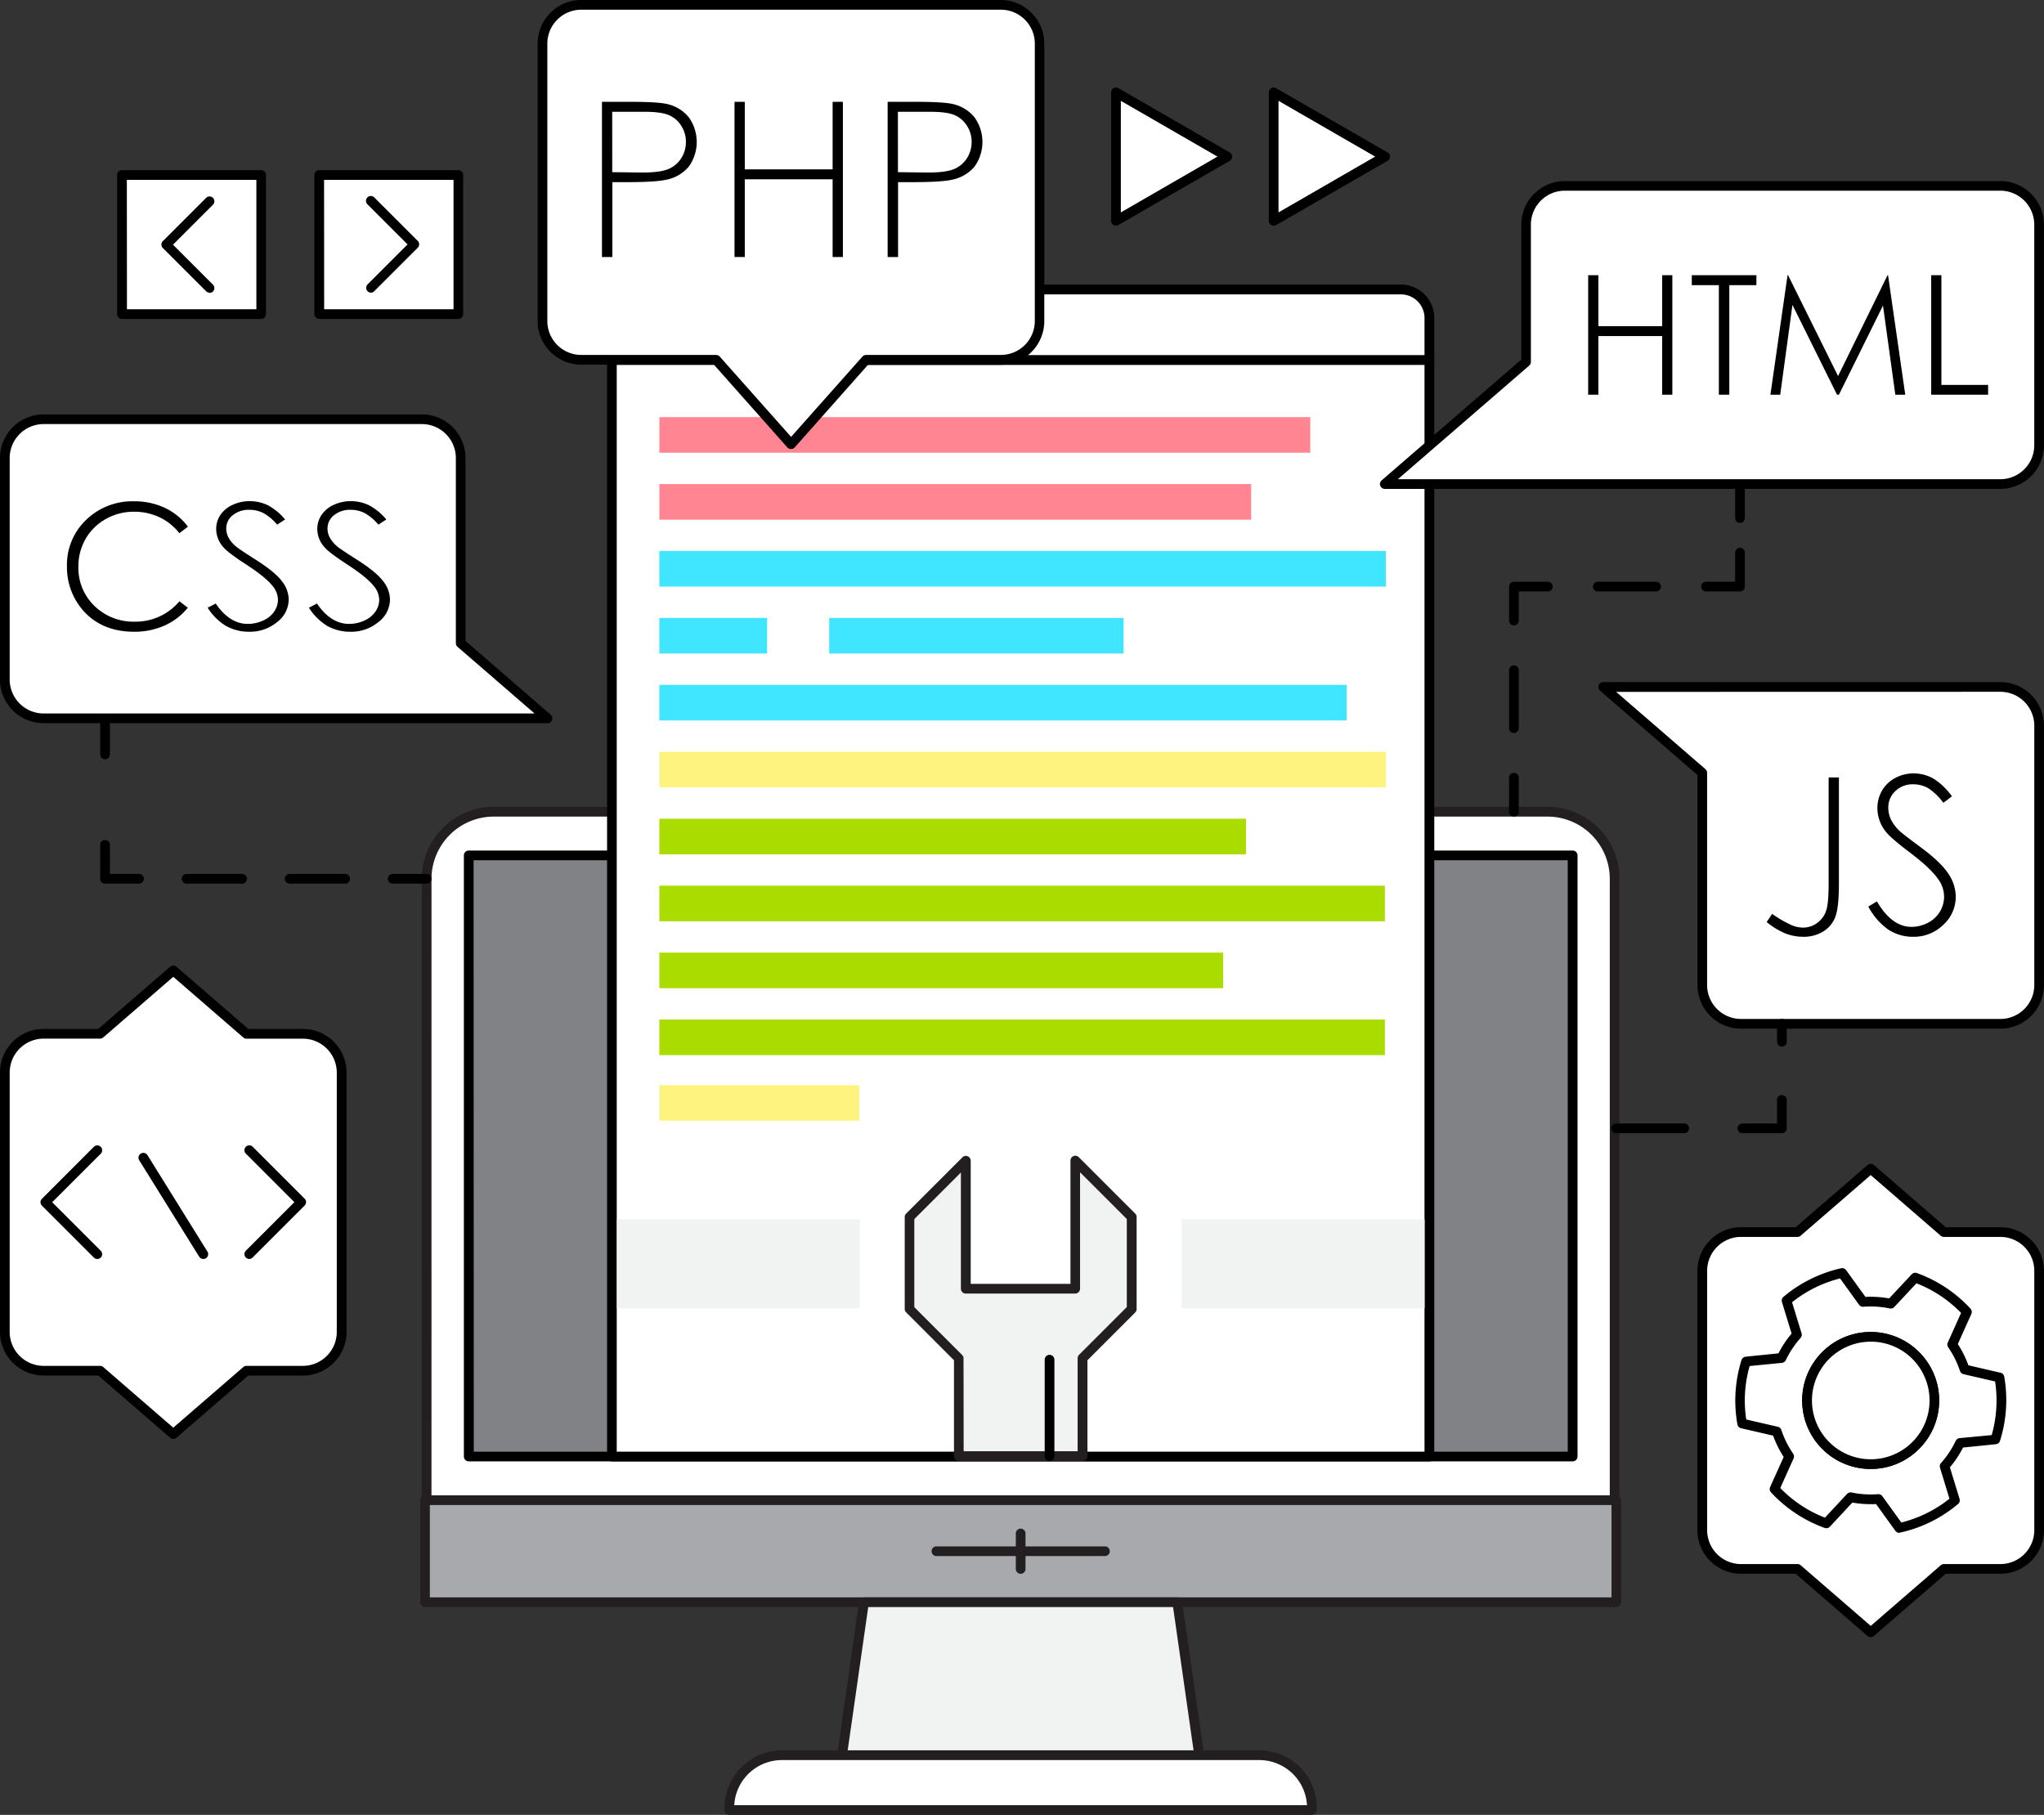 <svg id="Layer_1" data-name="Layer 1" xmlns="http://www.w3.org/2000/svg" viewBox="0 0 716.12 635.88"><rect x="0" y="0" width="716.12" height="635.88" fill="#333333" stroke="none"/><defs><style>.cls-1{fill:#fff;}.cls-2{fill:#231f20;}.cls-3{fill:#a7a9ac;}.cls-4{fill:#808285;}.cls-5{fill:#f1f2f2;}.cls-6{fill:#ff8592;}.cls-7{fill:#40e5ff;}.cls-8{fill:#fff380;}.cls-9{fill:#aadc00;}</style></defs><path class="cls-1" d="M145.14,420.39H125.36L99.71,398.18,74.07,420.39H54.3A13.62,13.62,0,0,0,40.71,434v90.85A13.62,13.62,0,0,0,54.3,538.42H74.08l25.63,22.21,25.65-22.21h19.78a13.62,13.62,0,0,0,13.59-13.59V434A13.62,13.62,0,0,0,145.14,420.39Z" transform="translate(-39.01 -58.19)"/><path d="M99.71,562.33a1.69,1.69,0,0,1-1.11-.42L73.45,540.12H54.3A15.31,15.31,0,0,1,39,524.83V434A15.31,15.31,0,0,1,54.3,418.69H73.44L98.6,396.9a1.69,1.69,0,0,1,2.23,0L126,418.69h19.15A15.31,15.31,0,0,1,160.43,434v90.85a15.31,15.31,0,0,1-15.29,15.29H126l-25.17,21.79A1.7,1.7,0,0,1,99.71,562.33ZM54.3,422.09A11.91,11.91,0,0,0,42.4,434v90.85a11.91,11.91,0,0,0,11.9,11.89H74.08a1.68,1.68,0,0,1,1.11.42l24.52,21.24,24.54-21.24a1.7,1.7,0,0,1,1.11-.42h19.78A11.9,11.9,0,0,0,157,524.83V434a11.9,11.9,0,0,0-11.89-11.89H125.36a1.68,1.68,0,0,1-1.11-.42L99.71,400.43,75.19,421.67a1.71,1.71,0,0,1-1.12.42Z" transform="translate(-39.01 -58.19)"/><path class="cls-1" d="M604.72,583.81V366.09a23.5,23.5,0,0,0-23.5-23.51H212a23.5,23.5,0,0,0-23.51,23.51V583.81Z" transform="translate(-39.01 -58.19)"/><path class="cls-2" d="M604.72,585.51H188.48a1.7,1.7,0,0,1-1.7-1.7V366.09A25.24,25.24,0,0,1,212,340.88H581.22a25.23,25.23,0,0,1,25.2,25.21V583.81A1.7,1.7,0,0,1,604.72,585.51Zm-414.54-3.4H603v-216a21.83,21.83,0,0,0-21.8-21.81H212a21.83,21.83,0,0,0-21.81,21.81Z" transform="translate(-39.01 -58.19)"/><rect class="cls-3" x="148.91" y="525.62" width="417.38" height="35.74"/><path class="cls-2" d="M605.29,621.25H187.91a1.7,1.7,0,0,1-1.69-1.7V583.81a1.7,1.7,0,0,1,1.69-1.7H605.29a1.7,1.7,0,0,1,1.7,1.7v35.74A1.7,1.7,0,0,1,605.29,621.25Zm-415.68-3.4h414V585.51h-414Z" transform="translate(-39.01 -58.19)"/><rect class="cls-4" x="164.22" y="299.7" width="386.75" height="210.61"/><path d="M590,570.2H203.23a1.7,1.7,0,0,1-1.7-1.7V357.89a1.7,1.7,0,0,1,1.7-1.7H590a1.7,1.7,0,0,1,1.7,1.7V568.5A1.7,1.7,0,0,1,590,570.2Zm-385-3.4H588.27V359.59H204.93Z" transform="translate(-39.01 -58.19)"/><polygon class="cls-5" points="420.14 614.97 295.05 614.97 302.7 561.36 412.48 561.36 420.14 614.97"/><path class="cls-2" d="M459.21,674.86H334.05a1.71,1.71,0,0,1-1.68-1.94L340,619.31a1.7,1.7,0,0,1,1.68-1.46H451.49a1.7,1.7,0,0,1,1.68,1.46l7.59,53.15a1.63,1.63,0,0,1,.15.7A1.7,1.7,0,0,1,459.21,674.86ZM336,671.46H457.18L450,621.25H343.19Z" transform="translate(-39.01 -58.19)"/><line class="cls-1" x1="328.22" y1="543.5" x2="386.98" y2="543.5"/><path class="cls-2" d="M426,603.38H367.22a1.7,1.7,0,1,1,0-3.39H426a1.7,1.7,0,1,1,0,3.39Z" transform="translate(-39.01 -58.19)"/><line class="cls-1" x1="357.59" y1="537.28" x2="357.59" y2="549.7"/><path class="cls-2" d="M396.6,609.59a1.7,1.7,0,0,1-1.7-1.7V595.47a1.7,1.7,0,1,1,3.4,0v12.42A1.7,1.7,0,0,1,396.6,609.59Z" transform="translate(-39.01 -58.19)"/><path class="cls-1" d="M498.64,692.37c0-.27,0-.51,0-.77a18.44,18.44,0,0,0-18.44-18.44H313a18.44,18.44,0,0,0-18.44,18.44c0,.26,0,.5,0,.77Z" transform="translate(-39.01 -58.19)"/><path class="cls-2" d="M498.64,694.06H294.56a1.7,1.7,0,0,1-1.7-1.61c0-.44,0-.64,0-.85A20.16,20.16,0,0,1,313,671.46H480.24a20.16,20.16,0,0,1,20.14,20.14c0,.19,0,.38,0,.57A2,2,0,0,1,498.64,694.06Zm-202.39-3.39H496.92a16.77,16.77,0,0,0-16.68-15.81H313A16.75,16.75,0,0,0,296.25,690.67Z" transform="translate(-39.01 -58.19)"/><rect class="cls-1" x="214.39" y="126.06" width="286.42" height="384.25"/><path d="M539.81,570.2H253.39a1.7,1.7,0,0,1-1.69-1.7V184.25a1.7,1.7,0,0,1,1.69-1.7H539.81a1.7,1.7,0,0,1,1.7,1.7V568.5A1.7,1.7,0,0,1,539.81,570.2Zm-284.72-3.4h283V186h-283Z" transform="translate(-39.01 -58.19)"/><path class="cls-1" d="M529.84,159.59H263.37a10,10,0,0,0-10,10v14.69H539.81V169.56A10,10,0,0,0,529.84,159.59Z" transform="translate(-39.01 -58.19)"/><path d="M539.81,186H253.39a1.7,1.7,0,0,1-1.69-1.7V169.56a11.68,11.68,0,0,1,11.67-11.67H529.84a11.68,11.68,0,0,1,11.67,11.67v14.69A1.7,1.7,0,0,1,539.81,186Zm-284.72-3.4h283v-13a8.28,8.28,0,0,0-8.27-8.27H263.37a8.29,8.29,0,0,0-8.28,8.27Z" transform="translate(-39.01 -58.19)"/><rect class="cls-6" x="231.01" y="146.15" width="228.04" height="12.47"/><rect class="cls-6" x="231.01" y="169.6" width="207.34" height="12.47"/><rect class="cls-7" x="231.01" y="193.05" width="254.54" height="12.47"/><rect class="cls-7" x="231.01" y="216.5" width="37.74" height="12.47"/><rect class="cls-7" x="290.52" y="216.5" width="103.12" height="12.47"/><rect class="cls-7" x="231.01" y="239.95" width="240.79" height="12.47"/><rect class="cls-8" x="231.01" y="263.41" width="254.54" height="12.46"/><rect class="cls-8" x="231.01" y="380.22" width="70.06" height="12.46"/><rect class="cls-9" x="231.01" y="286.86" width="205.53" height="12.47"/><rect class="cls-9" x="231.01" y="310.31" width="254.18" height="12.47"/><rect class="cls-9" x="231.01" y="333.76" width="197.53" height="12.47"/><rect class="cls-9" x="231.01" y="357.21" width="254.18" height="12.47"/><polygon class="cls-1" points="391.02 32.39 429.97 54.88 391.02 77.37 391.02 32.39"/><path d="M430,137.25a1.68,1.68,0,0,1-.85-.22,1.71,1.71,0,0,1-.85-1.48v-45a1.7,1.7,0,0,1,2.55-1.47l38.95,22.49a1.7,1.7,0,0,1,0,3L430.88,137A1.74,1.74,0,0,1,430,137.25Zm1.7-43.73v39.09l33.85-19.55Z" transform="translate(-39.01 -58.19)"/><polygon class="cls-1" points="446.24 32.39 485.19 54.88 446.24 77.37 446.24 32.39"/><path d="M485.25,137.25a1.75,1.75,0,0,1-.86-.22,1.73,1.73,0,0,1-.85-1.48v-45a1.7,1.7,0,0,1,2.55-1.47l39,22.49a1.7,1.7,0,0,1,0,3l-39,22.49A1.67,1.67,0,0,1,485.25,137.25Zm1.69-43.73v39.09l33.86-19.55Z" transform="translate(-39.01 -58.19)"/><polygon class="cls-5" points="376.74 406.63 376.74 451.52 338.39 451.5 338.39 406.68 318.67 426.4 318.67 458.65 335.92 475.89 335.93 510.17 379.25 510.17 379.28 475.89 396.51 458.65 396.52 426.4 376.74 406.63"/><path class="cls-2" d="M418.26,570.05H374.94a1.7,1.7,0,0,1-1.7-1.69l0-33.58L356.48,518a1.7,1.7,0,0,1-.5-1.2V484.59a1.7,1.7,0,0,1,.5-1.2l19.72-19.72a1.7,1.7,0,0,1,2.9,1.2V508l34.95,0V464.82a1.69,1.69,0,0,1,1.05-1.57,1.71,1.71,0,0,1,1.85.36l19.78,19.78a1.7,1.7,0,0,1,.5,1.2v32.25a1.7,1.7,0,0,1-.5,1.2L420,534.78l0,33.58A1.7,1.7,0,0,1,418.26,570.05Zm-41.63-3.39h39.93l0-32.58a1.73,1.73,0,0,1,.49-1.2l16.74-16.74V485.29l-16.38-16.37v40.79a1.71,1.71,0,0,1-1.7,1.7h0l-38.35,0a1.7,1.7,0,0,1-1.7-1.7V469l-16.32,16.32v30.85l16.74,16.74a1.7,1.7,0,0,1,.5,1.2Z" transform="translate(-39.01 -58.19)"/><path d="M406.72,570.05a1.7,1.7,0,0,1-1.7-1.69V534.58a1.7,1.7,0,1,1,3.4,0v33.78A1.7,1.7,0,0,1,406.72,570.05Z" transform="translate(-39.01 -58.19)"/><path d="M569.41,344.28a1.7,1.7,0,0,1-1.7-1.7V330.69a1.7,1.7,0,0,1,3.4,0v11.89A1.7,1.7,0,0,1,569.41,344.28Z" transform="translate(-39.01 -58.19)"/><path d="M569.41,315a1.7,1.7,0,0,1-1.7-1.7V293a1.7,1.7,0,0,1,3.4,0v20.29A1.7,1.7,0,0,1,569.41,315Z" transform="translate(-39.01 -58.19)"/><path d="M569.41,277.3a1.7,1.7,0,0,1-1.7-1.7V263.71a1.7,1.7,0,0,1,1.7-1.7H581.3a1.7,1.7,0,1,1,0,3.4H571.11V275.6A1.7,1.7,0,0,1,569.41,277.3Z" transform="translate(-39.01 -58.19)"/><path d="M619.23,265.41H598.81a1.7,1.7,0,0,1,0-3.4h20.42a1.7,1.7,0,0,1,0,3.4Z" transform="translate(-39.01 -58.19)"/><path d="M648.62,265.41H636.73a1.7,1.7,0,1,1,0-3.4h10.19v-10.2a1.7,1.7,0,0,1,3.4,0v11.9A1.7,1.7,0,0,1,648.62,265.41Z" transform="translate(-39.01 -58.19)"/><path d="M648.62,241.38a1.7,1.7,0,0,1-1.7-1.7v-11.9a1.7,1.7,0,0,1,3.4,0v11.9A1.7,1.7,0,0,1,648.62,241.38Z" transform="translate(-39.01 -58.19)"/><path class="cls-1" d="M739.83,123.32H587.25a13.63,13.63,0,0,0-13.59,13.59V185L524.2,227.78H739.83a13.62,13.62,0,0,0,13.59-13.59V136.91A13.62,13.62,0,0,0,739.83,123.32Z" transform="translate(-39.01 -58.19)"/><path d="M739.83,229.48H524.2a1.7,1.7,0,0,1-1.11-3L572,184.18V136.91a15.31,15.31,0,0,1,15.29-15.29H739.83a15.31,15.31,0,0,1,15.29,15.29v77.28A15.31,15.31,0,0,1,739.83,229.48Zm-211.07-3.39H739.83a11.91,11.91,0,0,0,11.89-11.9V136.91A11.91,11.91,0,0,0,739.83,125H587.25a11.91,11.91,0,0,0-11.89,11.9V185a1.7,1.7,0,0,1-.59,1.28Z" transform="translate(-39.01 -58.19)"/><polygon points="582.34 138.29 582.34 117.75 560 117.75 560 138.29 556.42 138.29 556.42 96.42 560 96.42 560 114.27 582.34 114.27 582.34 96.42 585.91 96.42 585.91 138.29 582.34 138.29"/><polygon points="602.21 138.29 602.21 99.91 592.72 99.91 592.72 96.42 615.36 96.42 615.36 99.91 605.87 99.91 605.87 138.29 602.21 138.29"/><polygon points="664.03 138.29 659.71 107.06 644.27 138.29 643.6 138.29 627.99 106.83 623.7 138.29 620.27 138.29 626.27 96.42 626.45 96.42 643.97 131.76 661.31 96.42 661.48 96.42 667.51 138.29 664.03 138.29"/><polygon points="676.6 138.29 676.6 96.42 680.17 96.42 680.17 134.86 696.54 134.86 696.54 138.29 676.6 138.29"/><path d="M188.48,367.79H176.59a1.7,1.7,0,1,1,0-3.4h11.89a1.7,1.7,0,1,1,0,3.4Z" transform="translate(-39.01 -58.19)"/><path d="M159.92,367.79H140.48a1.7,1.7,0,0,1,0-3.4h19.44a1.7,1.7,0,1,1,0,3.4Zm-36.1,0H104.38a1.7,1.7,0,0,1,0-3.4h19.44a1.7,1.7,0,0,1,0,3.4Z" transform="translate(-39.01 -58.19)"/><path d="M87.71,367.79H75.82a1.7,1.7,0,0,1-1.7-1.7v-11.9a1.7,1.7,0,0,1,3.4,0v10.2H87.71a1.7,1.7,0,0,1,0,3.4Z" transform="translate(-39.01 -58.19)"/><path d="M75.82,324.2a1.7,1.7,0,0,1-1.7-1.7V310.61a1.7,1.7,0,0,1,3.4,0V322.5A1.7,1.7,0,0,1,75.82,324.2Z" transform="translate(-39.01 -58.19)"/><path class="cls-1" d="M200.4,283.53V218.67a13.63,13.63,0,0,0-13.6-13.59H54.3a13.62,13.62,0,0,0-13.59,13.59v77.6a13.63,13.63,0,0,0,13.59,13.6H230.81Z" transform="translate(-39.01 -58.19)"/><path d="M230.81,311.57H54.3A15.31,15.31,0,0,1,39,296.27v-77.6A15.31,15.31,0,0,1,54.3,203.38H186.8a15.31,15.31,0,0,1,15.3,15.29v64.08l29.82,25.83a1.7,1.7,0,0,1-1.11,3ZM54.3,206.77a11.92,11.92,0,0,0-11.9,11.9v77.6a11.92,11.92,0,0,0,11.9,11.9h172l-27-23.36a1.69,1.69,0,0,1-.58-1.28V218.67a11.92,11.92,0,0,0-11.9-11.9Z" transform="translate(-39.01 -58.19)"/><path d="M161.76,279.53a16.29,16.29,0,0,1-8.13-2.06,19.85,19.85,0,0,1-6.39-6.36l2.83-1.46c3.19,4.73,7,7.13,11.19,7.13a12.75,12.75,0,0,0,5.38-1.16,9.22,9.22,0,0,0,3.89-3.13,7.33,7.33,0,0,0,1.34-4.18,7.74,7.74,0,0,0-2-4.91c-1.7-2.09-4.7-4.51-9.16-7.41-4.27-2.79-6.95-4.8-7.94-6a9.6,9.6,0,0,1-2.6-6.41,8.73,8.73,0,0,1,1.51-5,10.25,10.25,0,0,1,4.24-3.5,14,14,0,0,1,6-1.3,14.59,14.59,0,0,1,6.44,1.47,20.59,20.59,0,0,1,6,4.94l-2.77,1.81a18.37,18.37,0,0,0-4.72-4,10.83,10.83,0,0,0-5-1.19,8.86,8.86,0,0,0-5.82,1.88,5.87,5.87,0,0,0-2.3,4.66,6.86,6.86,0,0,0,.8,3.19,11.4,11.4,0,0,0,2.78,3.24c.73.61,2.91,2.07,6.86,4.58,4.41,2.81,7.47,5.33,9.08,7.48a10.55,10.55,0,0,1,2.37,6.32,10,10,0,0,1-4,7.94A14.92,14.92,0,0,1,161.76,279.53Z" transform="translate(-39.01 -58.19)"/><path d="M126.28,279.53a16.32,16.32,0,0,1-8.13-2.06,19.85,19.85,0,0,1-6.39-6.36l2.83-1.46c3.19,4.73,7,7.13,11.19,7.13a12.75,12.75,0,0,0,5.38-1.16,9.19,9.19,0,0,0,3.9-3.13,7.39,7.39,0,0,0,1.33-4.18,7.74,7.74,0,0,0-1.95-4.91c-1.7-2.09-4.69-4.51-9.16-7.41-4.27-2.79-6.94-4.8-7.94-6a9.59,9.59,0,0,1-2.59-6.41,8.72,8.72,0,0,1,1.5-5,10.25,10.25,0,0,1,4.24-3.5,14,14,0,0,1,6-1.3,14.66,14.66,0,0,1,6.45,1.47,20.69,20.69,0,0,1,5.95,4.94l-2.77,1.81a18.37,18.37,0,0,0-4.72-4,10.82,10.82,0,0,0-5-1.19,8.87,8.87,0,0,0-5.83,1.88,5.87,5.87,0,0,0-2.3,4.66,6.86,6.86,0,0,0,.8,3.19,11.29,11.29,0,0,0,2.79,3.24c.72.61,2.9,2.07,6.85,4.58,4.41,2.81,7.47,5.33,9.08,7.48a10.55,10.55,0,0,1,2.37,6.32,10,10,0,0,1-4,7.94A14.9,14.9,0,0,1,126.28,279.53Z" transform="translate(-39.01 -58.19)"/><path d="M86,279.53c-7.59,0-13.65-2.56-18-7.6a23,23,0,0,1-5.53-15.51,21.67,21.67,0,0,1,6.7-16.07A23.24,23.24,0,0,1,86,233.83a24.72,24.72,0,0,1,11,2.41,21.39,21.39,0,0,1,7.85,6.49l-3,2.27a19.28,19.28,0,0,0-6.84-5.52,20.61,20.61,0,0,0-9-2,19.91,19.91,0,0,0-10,2.59A18.6,18.6,0,0,0,69,247a19.2,19.2,0,0,0-2.53,9.79,18.49,18.49,0,0,0,5.65,13.72A19.58,19.58,0,0,0,86.31,276a20,20,0,0,0,15.56-7.14l2.95,2.24a22,22,0,0,1-7.89,6.14A25.72,25.72,0,0,1,86,279.53Z" transform="translate(-39.01 -58.19)"/><path class="cls-1" d="M739.83,489.86H720.05l-25.64-22.21-25.64,22.21H649a13.62,13.62,0,0,0-13.59,13.59V594.3A13.63,13.63,0,0,0,649,607.89h19.78l25.64,22.21,25.64-22.21h19.78a13.63,13.63,0,0,0,13.59-13.59V503.45A13.62,13.62,0,0,0,739.83,489.86Z" transform="translate(-39.01 -58.19)"/><path d="M694.41,631.8a1.7,1.7,0,0,1-1.12-.42l-25.15-21.79H649A15.31,15.31,0,0,1,633.7,594.3V503.45A15.31,15.31,0,0,1,649,488.16h19.14l25.16-21.79a1.69,1.69,0,0,1,2.23,0l25.17,21.79h19.14a15.31,15.31,0,0,1,15.29,15.29V594.3a15.31,15.31,0,0,1-15.29,15.29H720.69l-25.17,21.79A1.69,1.69,0,0,1,694.41,631.8ZM649,491.56a11.9,11.9,0,0,0-11.89,11.89V594.3A11.9,11.9,0,0,0,649,606.19h19.78a1.71,1.71,0,0,1,1.12.42l24.52,21.24,24.53-21.24a1.7,1.7,0,0,1,1.11-.42h19.78a11.9,11.9,0,0,0,11.89-11.89V503.45a11.9,11.9,0,0,0-11.89-11.89H720.05a1.68,1.68,0,0,1-1.11-.42L694.41,469.9l-24.53,21.24a1.7,1.7,0,0,1-1.11.42Z" transform="translate(-39.01 -58.19)"/><path class="cls-1" d="M725.44,533.48a36.5,36.5,0,0,0-2.48-4.22l5.12-11.41a45.6,45.6,0,0,0-18.12-12L701.42,515a34.77,34.77,0,0,0-9.73-.62l-7.31-10.14a45.74,45.74,0,0,0-19.49,9.67l3.66,12a34.61,34.61,0,0,0-5.39,8.13l-12.44,1.26a45.48,45.48,0,0,0-1.38,21.71l12.19,2.82a36.39,36.39,0,0,0,1.85,4.52,33.78,33.78,0,0,0,2.49,4.21l-5.14,11.42a45.8,45.8,0,0,0,18.14,12l8.52-9.15a34.45,34.45,0,0,0,9.73.62l7.31,10.15a45.74,45.74,0,0,0,19.49-9.67l-3.66-12a34.34,34.34,0,0,0,5.4-8.13l12.44-1.27a45.73,45.73,0,0,0,1.38-21.71L727.3,538A37.93,37.93,0,0,0,725.44,533.48Zm-21.13,35.37A22.3,22.3,0,1,1,714.38,539,22.29,22.29,0,0,1,704.31,568.85Z" transform="translate(-39.01 -58.19)"/><path d="M704.43,595.25a1.69,1.69,0,0,1-1.37-.71l-6.77-9.38a36.68,36.68,0,0,1-8.3-.53l-7.88,8.46a1.72,1.72,0,0,1-1.82.44,47.68,47.68,0,0,1-18.81-12.48,1.7,1.7,0,0,1-.3-1.85l4.75-10.55a37.42,37.42,0,0,1-2.07-3.62,37.83,37.83,0,0,1-1.63-3.84L649,558.59a1.72,1.72,0,0,1-1.29-1.36,47.48,47.48,0,0,1,1.44-22.52,1.71,1.71,0,0,1,1.45-1.18l11.5-1.17a36.75,36.75,0,0,1,4.6-6.93l-3.38-11.06a1.7,1.7,0,0,1,.52-1.8,47.31,47.31,0,0,1,9.5-6.23,48.07,48.07,0,0,1,10.71-3.8,1.69,1.69,0,0,1,1.75.66l6.77,9.38a36.66,36.66,0,0,1,8.31.53l7.89-8.45a1.7,1.7,0,0,1,1.82-.44,47.5,47.5,0,0,1,18.79,12.48,1.7,1.7,0,0,1,.3,1.85l-4.74,10.55a36.25,36.25,0,0,1,2.07,3.62,39.31,39.31,0,0,1,1.63,3.83l11.27,2.6a1.69,1.69,0,0,1,1.29,1.36A47.6,47.6,0,0,1,739.72,563a1.7,1.7,0,0,1-1.45,1.19l-11.5,1.17a36.48,36.48,0,0,1-4.61,6.93l3.39,11.06a1.68,1.68,0,0,1-.53,1.79,47.12,47.12,0,0,1-20.21,10A2.45,2.45,0,0,1,704.43,595.25Zm-7.31-13.55a1.68,1.68,0,0,1,1.38.71l6.65,9.22a44.52,44.52,0,0,0,8.86-3.26,44,44,0,0,0,8-5.08l-3.32-10.88a1.71,1.71,0,0,1,.35-1.62,32.84,32.84,0,0,0,5.14-7.73,1.7,1.7,0,0,1,1.36-1L736.8,561A44.27,44.27,0,0,0,738,542.21l-11.07-2.56a1.67,1.67,0,0,1-1.23-1.11,36.29,36.29,0,0,0-1.78-4.32,34.47,34.47,0,0,0-2.36-4,1.68,1.68,0,0,1-.14-1.65l4.66-10.38a44.21,44.21,0,0,0-15.64-10.38l-7.76,8.31a1.69,1.69,0,0,1-1.59.5,33.35,33.35,0,0,0-9.26-.59,1.68,1.68,0,0,1-1.5-.7l-6.65-9.22a45.1,45.1,0,0,0-8.87,3.27,44.14,44.14,0,0,0-7.95,5.08l3.33,10.88a1.71,1.71,0,0,1-.36,1.63,33,33,0,0,0-5.13,7.72,1.72,1.72,0,0,1-1.36,1L652,536.8a43.91,43.91,0,0,0-1.19,18.73l11.08,2.56a1.72,1.72,0,0,1,1.23,1.12,32,32,0,0,0,1.77,4.3,31.39,31.39,0,0,0,2.36,4,1.73,1.73,0,0,1,.15,1.66l-4.67,10.38a44.2,44.2,0,0,0,15.65,10.38l7.75-8.32a1.71,1.71,0,0,1,1.59-.5,33,33,0,0,0,9.25.59Zm-2.7-8.83a24,24,0,1,1,10.65-2.5A23.86,23.86,0,0,1,694.42,572.87Zm0-44.6a20.6,20.6,0,1,0,18.47,11.45A20.53,20.53,0,0,0,694.39,528.27Z" transform="translate(-39.01 -58.19)"/><path class="cls-1" d="M684.5,528.9A22.3,22.3,0,1,0,714.38,539,22.3,22.3,0,0,0,684.5,528.9Z" transform="translate(-39.01 -58.19)"/><path d="M694.42,572.87h0a24,24,0,1,1,10.65-2.5A23.86,23.86,0,0,1,694.42,572.87Zm0-44.6a20.6,20.6,0,1,0,18.47,11.45A20.53,20.53,0,0,0,694.39,528.27Z" transform="translate(-39.01 -58.19)"/><path d="M73.1,499.29a1.69,1.69,0,0,1-1.21-.5L53.7,480.61a1.69,1.69,0,0,1,0-2.4L71.89,460a1.7,1.7,0,0,1,2.41,2.41l-17,17,17,17a1.7,1.7,0,0,1,0,2.4A1.68,1.68,0,0,1,73.1,499.29Z" transform="translate(-39.01 -58.19)"/><path d="M126.35,499.29a1.65,1.65,0,0,1-1.2-.5,1.68,1.68,0,0,1,0-2.4l17-17-17-17a1.7,1.7,0,0,1,2.4-2.41l18.18,18.19a1.68,1.68,0,0,1,0,2.4l-18.18,18.18A1.66,1.66,0,0,1,126.35,499.29Z" transform="translate(-39.01 -58.19)"/><path d="M110.23,499.29a1.68,1.68,0,0,1-1.44-.8l-21-33.77a1.7,1.7,0,0,1,2.89-1.8l21,33.78a1.7,1.7,0,0,1-.54,2.34A1.72,1.72,0,0,1,110.23,499.29Z" transform="translate(-39.01 -58.19)"/><path class="cls-1" d="M389.59,59.89H242.66a13.62,13.62,0,0,0-13.59,13.59v97.18a13.63,13.63,0,0,0,13.59,13.59H289.9l26.23,29.57,26.23-29.57h47.23a13.63,13.63,0,0,0,13.59-13.59V73.48A13.62,13.62,0,0,0,389.59,59.89Z" transform="translate(-39.01 -58.19)"/><path d="M316.13,215.52a1.74,1.74,0,0,1-1.28-.57l-25.72-29H242.66a15.31,15.31,0,0,1-15.29-15.29V73.48a15.31,15.31,0,0,1,15.29-15.29H389.59a15.31,15.31,0,0,1,15.29,15.29v97.18A15.31,15.31,0,0,1,389.59,186H343.12L317.4,215A1.71,1.71,0,0,1,316.13,215.52ZM242.66,61.59a11.9,11.9,0,0,0-11.89,11.89v97.18a11.9,11.9,0,0,0,11.89,11.89H289.9a1.73,1.73,0,0,1,1.27.57l25,28.14,25-28.14a1.7,1.7,0,0,1,1.27-.57h47.23a11.91,11.91,0,0,0,11.89-11.89V73.48a11.9,11.9,0,0,0-11.89-11.89Z" transform="translate(-39.01 -58.19)"/><path d="M249.91,148.24V93.87h10.22c6.34,0,10.64.27,12.79.81a13.63,13.63,0,0,1,7.37,4.55,14.82,14.82,0,0,1,.06,17.31,13.83,13.83,0,0,1-7.69,4.58c-2.46.59-7.21.89-14.11.89h-5v26.23Zm3.6-29.73,10.55.13c4,0,6.93-.37,8.86-1.12a9.75,9.75,0,0,0,4.7-3.8,10.46,10.46,0,0,0,1.7-5.82,10.32,10.32,0,0,0-1.7-5.74,9.45,9.45,0,0,0-4.52-3.74c-1.81-.72-4.62-1.07-8.6-1.07h-11Z" transform="translate(-39.01 -58.19)"/><polygon points="291.71 90.05 291.71 62.82 260.94 62.82 260.94 90.05 257.34 90.05 257.34 35.68 260.94 35.68 260.94 59.34 291.71 59.34 291.71 35.68 295.31 35.68 295.31 90.05 291.71 90.05"/><path d="M350,148.24V93.87h10.22c6.34,0,10.65.27,12.79.81a13.6,13.6,0,0,1,7.37,4.55,14.8,14.8,0,0,1,.07,17.31,13.82,13.82,0,0,1-7.7,4.58c-2.45.59-7.2.89-14.1.89h-5v26.23Zm3.61-29.73,10.55.13c4,0,6.93-.37,8.86-1.12a9.79,9.79,0,0,0,4.7-3.8,10.46,10.46,0,0,0,1.7-5.82,10.32,10.32,0,0,0-1.7-5.74,9.45,9.45,0,0,0-4.52-3.74c-1.81-.72-4.63-1.07-8.61-1.07h-11Z" transform="translate(-39.01 -58.19)"/><path class="cls-1" d="M739.83,298.87H600.68l34.72,30.06v74.38A13.62,13.62,0,0,0,649,416.9h90.84a13.62,13.62,0,0,0,13.59-13.59V312.46A13.63,13.63,0,0,0,739.83,298.87Z" transform="translate(-39.01 -58.19)"/><path d="M739.83,418.6H649a15.31,15.31,0,0,1-15.29-15.29v-73.6l-34.13-29.56a1.68,1.68,0,0,1-.48-1.87,1.69,1.69,0,0,1,1.59-1.11H739.83a15.31,15.31,0,0,1,15.29,15.29v90.85A15.31,15.31,0,0,1,739.83,418.6Zm-134.59-118,31.27,27.07a1.74,1.74,0,0,1,.59,1.29v74.38A11.9,11.9,0,0,0,649,415.2h90.84a11.9,11.9,0,0,0,11.89-11.89V312.46a11.9,11.9,0,0,0-11.89-11.89Z" transform="translate(-39.01 -58.19)"/><path d="M670.69,386.41a17.18,17.18,0,0,1-6.36-1.25,26.52,26.52,0,0,1-6.36-3.92l1.91-2.86a41,41,0,0,0,6.66,3.88,10.3,10.3,0,0,0,4.17.93,8.28,8.28,0,0,0,5-1.66,8.58,8.58,0,0,0,3.13-4.38c.57-1.72.84-4.88.84-9.68V330.58h3.6v37.09c0,5.71-.43,9.69-1.29,11.84a10.29,10.29,0,0,1-4.14,5A13.07,13.07,0,0,1,670.69,386.41Z" transform="translate(-39.01 -58.19)"/><path d="M709.26,386.41a15.73,15.73,0,0,1-8.77-2.58,23.2,23.2,0,0,1-6.9-8l3-1.83c3.45,5.93,7.51,8.93,12.08,8.93a12.31,12.31,0,0,0,5.81-1.44,10.53,10.53,0,0,0,4.21-3.93,10.34,10.34,0,0,0,1.44-5.24,10.55,10.55,0,0,0-2.11-6.15c-1.83-2.61-5.07-5.65-9.89-9.29-4.61-3.49-7.5-6-8.57-7.49a13.13,13.13,0,0,1-2.8-8,12.19,12.19,0,0,1,1.62-6.21,11.73,11.73,0,0,1,4.58-4.39,13.48,13.48,0,0,1,6.48-1.62,14,14,0,0,1,7,1.84,23.36,23.36,0,0,1,6.43,6.19l-3,2.27a20.89,20.89,0,0,0-5.1-5,10.49,10.49,0,0,0-5.41-1.49,8.72,8.72,0,0,0-6.29,2.36,7.79,7.79,0,0,0-2.49,5.84,9.68,9.68,0,0,0,.86,4,14.17,14.17,0,0,0,3,4.06c.79.77,3.14,2.59,7.41,5.74,4.76,3.52,8.06,6.67,9.8,9.37a14.52,14.52,0,0,1,2.56,7.92,13.28,13.28,0,0,1-4.35,9.94A14.78,14.78,0,0,1,709.26,386.41Z" transform="translate(-39.01 -58.19)"/><path d="M663.3,455.23H649.47a1.7,1.7,0,0,1,0-3.4H661.6v-8.26a1.7,1.7,0,0,1,3.4,0v10A1.7,1.7,0,0,1,663.3,455.23Zm-34.22,0H605.29a1.7,1.7,0,1,1,0-3.4h23.79a1.7,1.7,0,0,1,0,3.4Zm34.22-30.35a1.7,1.7,0,0,1-1.7-1.7V416.9a1.7,1.7,0,0,1,3.4,0v6.28A1.7,1.7,0,0,1,663.3,424.88Z" transform="translate(-39.01 -58.19)"/><rect class="cls-5" x="414.03" y="427.2" width="85.08" height="31.2"/><rect class="cls-5" x="216.14" y="427.2" width="85.08" height="31.2"/><rect class="cls-1" x="42.74" y="61.32" width="48.74" height="48.74"/><path d="M130.49,169.94H81.75a1.7,1.7,0,0,1-1.7-1.7V119.51a1.7,1.7,0,0,1,1.7-1.7h48.74a1.7,1.7,0,0,1,1.7,1.7v48.73A1.7,1.7,0,0,1,130.49,169.94Zm-47-3.4h45.34V121.21H83.45Z" transform="translate(-39.01 -58.19)"/><rect class="cls-1" x="111.84" y="61.32" width="48.73" height="48.74"/><path d="M199.58,169.94H150.85a1.7,1.7,0,0,1-1.7-1.7V119.51a1.7,1.7,0,0,1,1.7-1.7h48.73a1.7,1.7,0,0,1,1.7,1.7v48.73A1.7,1.7,0,0,1,199.58,169.94Zm-47-3.4h45.33V121.21H152.55Z" transform="translate(-39.01 -58.19)"/><path d="M169,160.73a1.7,1.7,0,0,1-1.2-2.9l14-14-14-14a1.7,1.7,0,1,1,2.4-2.4l15.16,15.15a1.7,1.7,0,0,1,0,2.41l-15.16,15.15A1.71,1.71,0,0,1,169,160.73Z" transform="translate(-39.01 -58.19)"/><path d="M112.42,160.73a1.69,1.69,0,0,1-1.2-.5L96.06,145.08a1.7,1.7,0,0,1,0-2.41l15.16-15.15a1.68,1.68,0,0,1,2.4,0,1.7,1.7,0,0,1,0,2.4l-14,14,14,14a1.7,1.7,0,0,1-1.2,2.9Z" transform="translate(-39.01 -58.19)"/></svg>
